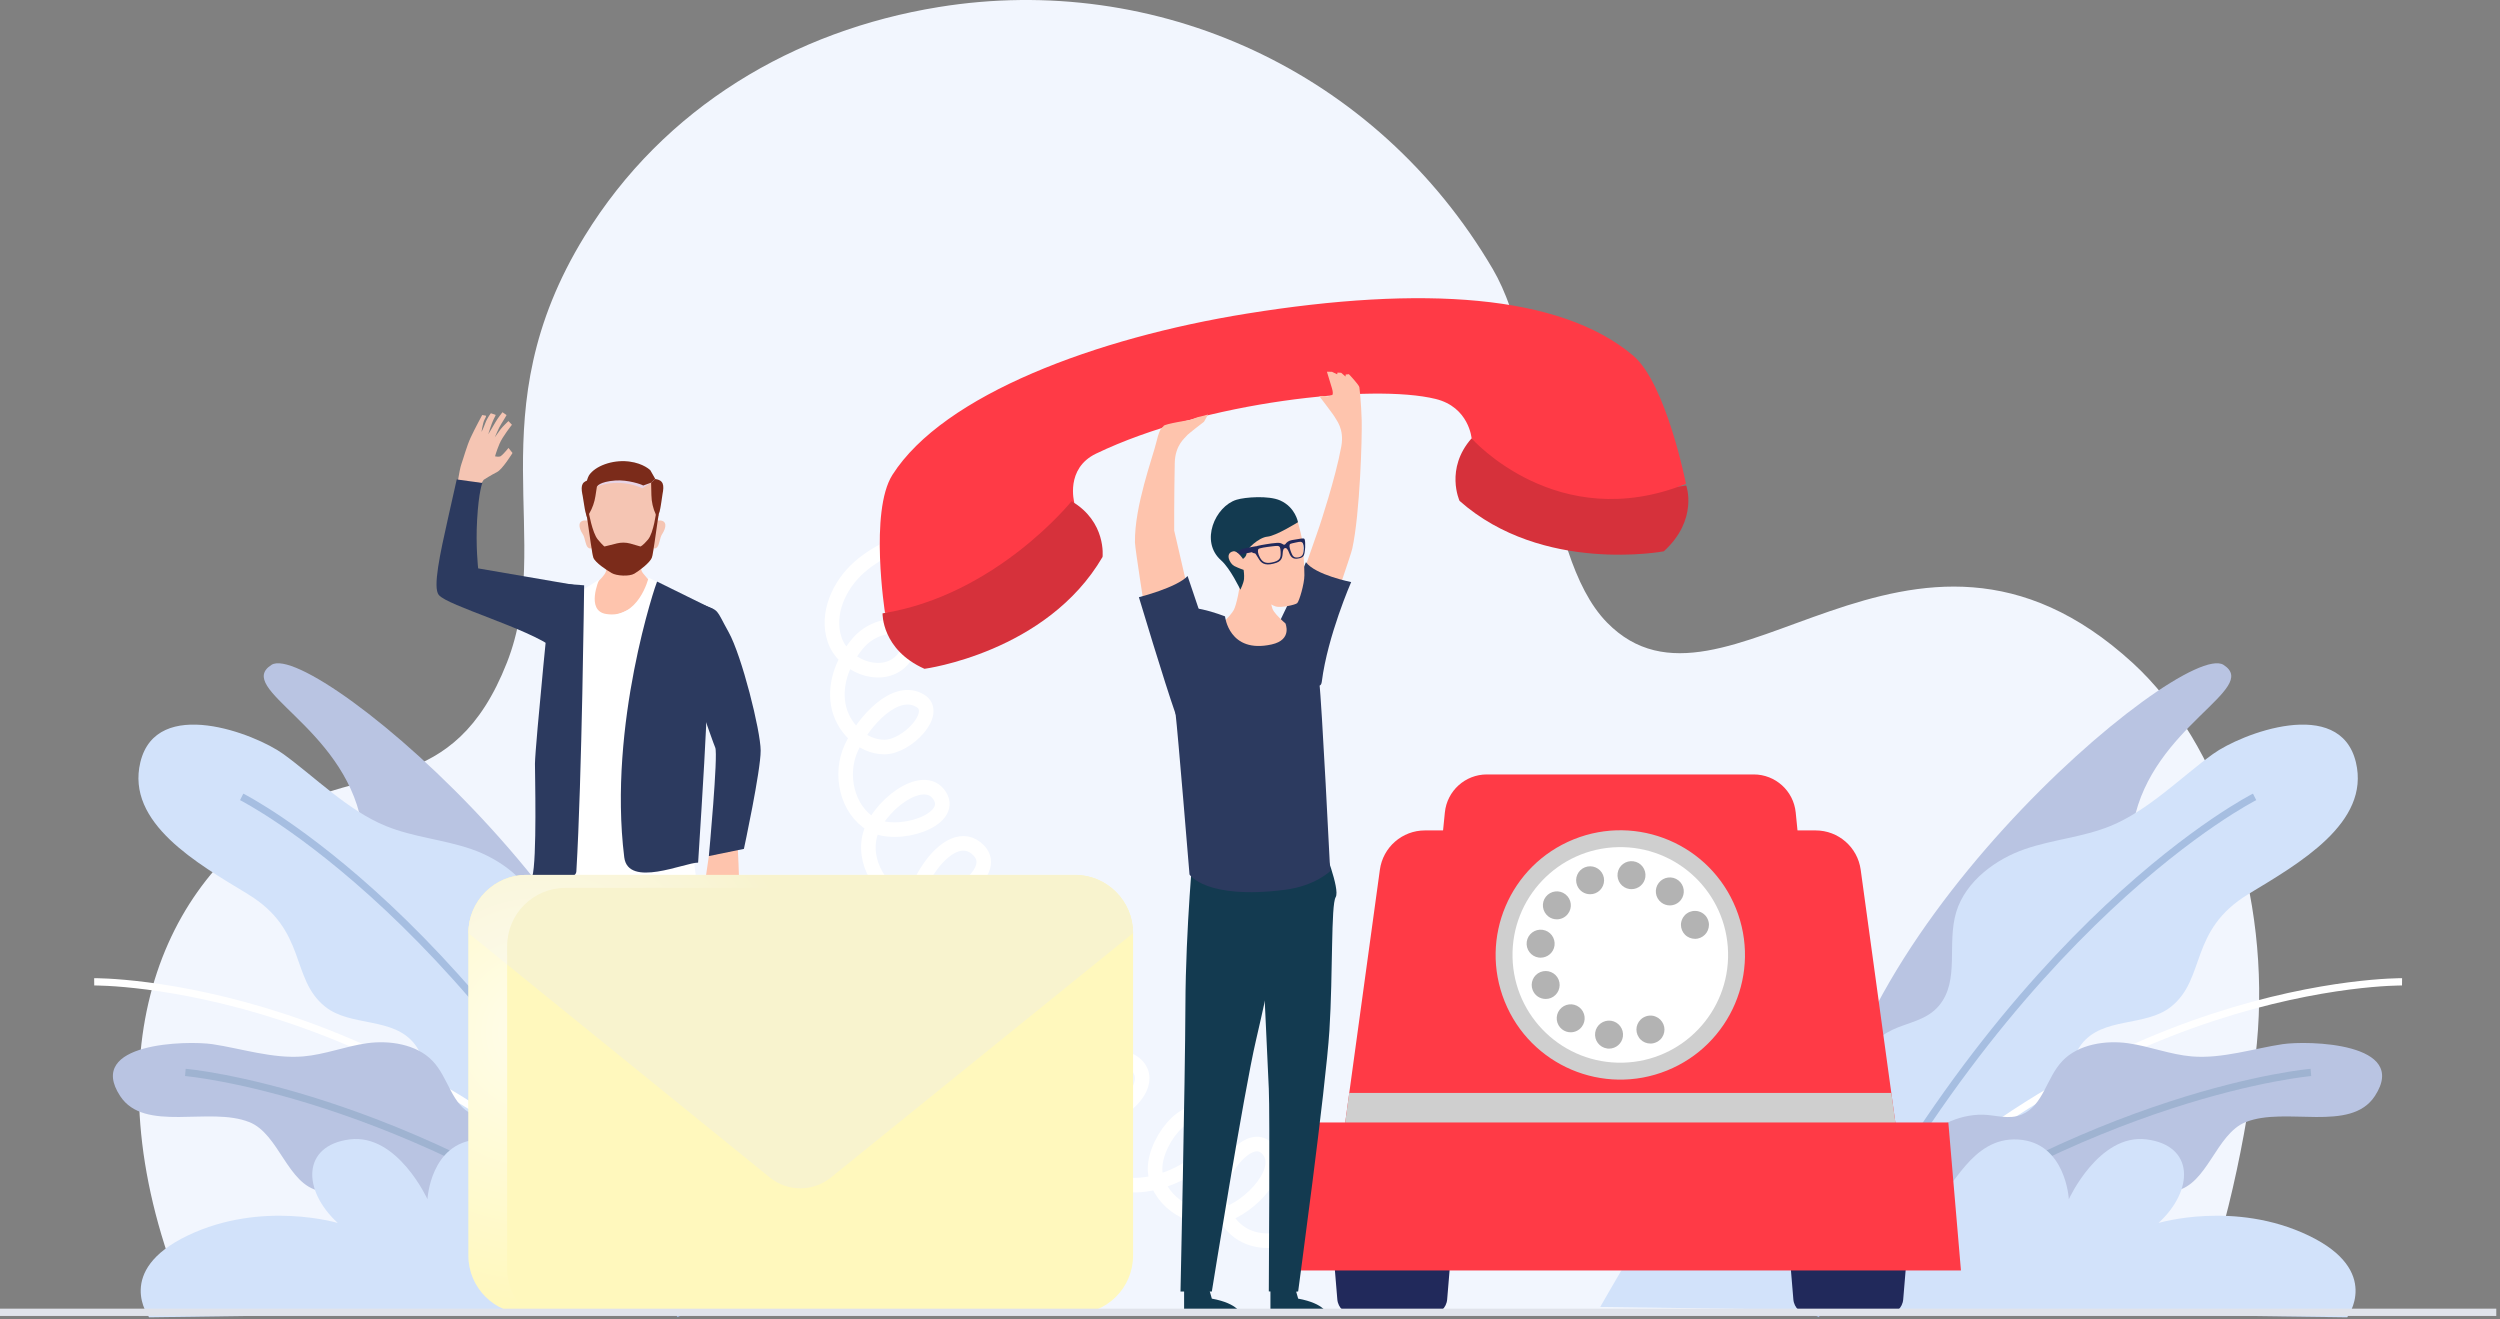 <svg width="343" height="181" viewBox="0 0 343 181" fill="none" xmlns="http://www.w3.org/2000/svg">
<rect x="0" y="0" width="343" height="181" fill="#808080" stroke="none"/>
<path d="M38.272 111.76C20.982 122.633 11.924 147.132 25.921 179.785H301.291C305.966 167.956 308.764 152.414 309.641 143.165C311.557 122.987 304.696 102.022 292.604 90.952C262.002 62.947 236.559 101.848 220.471 85.4C211.183 75.91 212.065 49.264 204.799 36.896C188.762 9.599 158.565 -3.865 128.79 0.968C108.977 4.182 91.108 14.667 80.207 32.407C65.277 56.704 76.144 74.106 69.553 90.902C62.203 109.624 49.819 104.5 38.266 111.76H38.272Z" fill="#F2F6FE"/>
<path d="M62.765 68.931C62.726 69.088 65.282 67.504 65.282 67.504L66.361 65.829C66.361 65.829 67.418 65.149 68.171 64.778C68.929 64.413 70.317 62.149 70.317 62.149L69.766 61.458C69.766 61.458 68.974 62.424 68.71 62.581C68.451 62.739 67.918 62.609 67.918 62.609C67.918 62.609 68.103 61.907 68.525 60.901C68.946 59.895 70.238 58.277 70.238 58.277L69.755 57.771C69.755 57.771 68.98 58.507 68.699 58.873C68.418 59.243 67.884 60.019 67.884 60.019C67.884 60.019 68.44 58.654 68.783 58.142C69.126 57.631 69.502 56.945 69.502 56.945L68.94 56.558C68.94 56.558 68.283 57.367 67.946 57.974C67.609 58.581 66.985 59.581 66.985 59.581C66.985 59.581 67.463 58.041 67.693 57.597C67.929 57.153 68.013 56.923 68.013 56.923L67.35 56.698C67.35 56.698 66.856 57.294 66.564 58.103C66.271 58.906 66.058 59.26 66.058 59.26C66.058 59.26 66.254 57.962 66.474 57.58C66.693 57.198 66.698 57.041 66.698 57.041L66.159 56.94C66.159 56.94 65.125 58.845 64.58 60.025C64.035 61.205 63.614 62.8 63.304 63.666C62.995 64.531 62.602 67.47 62.602 67.47L62.742 68.936L62.765 68.931Z" fill="#F5C5B3"/>
<path d="M78.695 80.237L65.603 77.983C65.603 77.983 65.249 74.882 65.462 71.274C65.692 67.358 66.176 66.267 66.176 66.267L62.664 65.779C62.664 65.779 61.973 68.864 61.472 71.083C60.371 76 59.36 80.607 60.203 81.63C61.428 83.119 72.317 86.153 76.043 88.946C78.285 90.626 78.156 85.243 78.695 80.237Z" fill="#2C3A5F"/>
<path d="M97.255 117.458L96.592 121.987L97.957 125.088L98.958 123.734L99.188 121.206L100.666 121.43L101.391 120.52L101.329 118.621L101.087 113.462L97.255 117.458Z" fill="#FEC4AD"/>
<path d="M96.333 82.945C95.322 82.574 92.035 82.816 92.035 82.816C92.035 82.816 91.726 86.328 93.063 89.042C94.4 91.756 97.716 101.645 98.132 102.572C98.553 103.5 97.255 117.452 97.255 117.452L102.065 116.468C102.065 116.468 104.38 105.708 104.363 102.971C104.346 100.235 101.784 89.997 99.969 86.732C98.148 83.467 98.789 83.844 96.339 82.939L96.333 82.945Z" fill="#2C3A5F"/>
<path d="M88.411 72.881C88.411 72.881 87.354 77.522 88.18 78.601C88.664 79.236 90.72 81.49 90.72 81.49C90.72 81.49 83.91 85.086 81.904 85.086C79.898 85.086 80.606 81.068 80.606 81.068C80.606 81.068 82.792 79.343 83.112 78.472C83.438 77.601 83.618 75.073 83.618 75.073L88.405 72.881H88.411Z" fill="#FEC4AD"/>
<path d="M89.209 73.055C89.209 73.055 89.13 71.364 90.546 71.409C91.451 71.437 91.518 72.263 90.816 73.331C90.518 73.78 90.49 74.797 90.119 75.123C89.67 75.522 89.299 74.909 89.164 74.629C88.939 74.168 89.209 73.05 89.209 73.05V73.055Z" fill="#F5C5B3"/>
<path d="M81.584 73.055C81.584 73.055 81.662 71.364 80.246 71.409C79.342 71.437 79.274 72.263 79.977 73.331C80.274 73.78 80.302 74.797 80.673 75.123C81.123 75.522 81.494 74.909 81.629 74.629C81.853 74.168 81.584 73.05 81.584 73.05V73.055Z" fill="#F5C5B3"/>
<path d="M90.647 68.92C90.614 69.47 90.501 69.824 90.361 70.639C90.327 70.836 90.288 71.061 90.254 71.319C89.962 73.347 89.591 76.106 89.428 76.517C89.164 77.197 87.714 78.304 87.029 78.708C86.343 79.113 84.612 79.028 83.921 78.624C83.236 78.219 81.679 77.197 81.415 76.517C81.252 76.095 80.87 73.258 80.572 71.201C80.539 70.965 80.505 70.763 80.477 70.583C80.336 69.779 80.23 69.465 80.196 68.92C80.089 67.206 82.016 64.717 85.422 64.717C89.445 64.717 90.754 67.206 90.647 68.92Z" fill="#F5C5B3"/>
<g style="mix-blend-mode:multiply">
<path d="M81.898 66.762C81.898 66.762 84.792 65.475 88.13 66.992L89.332 66.228C89.332 66.228 87.585 65.312 85.067 65.329C82.55 65.346 81.898 66.762 81.898 66.762Z" fill="#E8D4E5"/>
</g>
<path d="M90.361 70.639C90.327 70.836 90.288 71.06 90.254 71.319C89.962 73.347 89.591 76.106 89.428 76.517C89.164 77.197 87.714 78.303 87.029 78.708C86.343 79.113 84.612 79.028 83.921 78.624C83.236 78.219 81.679 77.197 81.415 76.517C81.252 76.095 80.87 73.257 80.572 71.201C80.539 70.965 80.505 70.763 80.477 70.583L80.752 70.167C80.752 70.167 81.252 73.106 82.022 74.022C82.786 74.932 82.938 74.977 82.938 74.977C82.938 74.977 83.775 74.769 84.506 74.589C84.551 74.578 84.59 74.567 84.629 74.555C85.236 74.409 85.86 74.409 86.461 74.572C86.495 74.578 86.529 74.589 86.562 74.6L86.675 74.634L87.866 74.977C87.866 74.977 88.141 74.932 88.911 74.022C89.681 73.106 90.046 70.167 90.046 70.167L90.361 70.639Z" fill="#7B2B1A"/>
<path d="M90.894 67.824C90.883 67.88 90.608 69.886 90.495 70.201C90.321 70.684 90.186 71.038 90.186 71.038L89.978 70.589C89.596 69.757 89.388 68.858 89.372 67.942L89.332 66.222L89.905 65.717C91.029 65.885 91.153 66.537 90.894 67.818V67.824Z" fill="#7B2B1A"/>
<path d="M81.966 66.312L81.69 68.088C81.561 68.908 81.286 69.695 80.87 70.414L80.847 70.454L80.538 70.993C80.538 70.993 80.448 70.678 80.319 70.234C80.224 69.909 79.993 68.234 79.937 67.998C79.92 67.925 79.903 67.852 79.892 67.784C79.651 66.526 79.887 66.003 80.999 65.835L81.971 66.318L81.966 66.312Z" fill="#7B2B1A"/>
<path d="M89.906 65.717L89.333 66.222L88.243 66.616C88.113 66.481 86.13 65.795 84.41 65.925C82.23 66.093 81.932 66.723 81.898 66.762L81.674 66.717L80.6 66.481L80.381 66.43C80.381 66.43 80.629 65.486 80.808 65.217C81.668 63.924 84 63.087 86.124 63.3C86.197 63.306 86.264 63.317 86.338 63.323C88.321 63.581 89.226 64.52 89.226 64.52L89.906 65.717Z" fill="#7B2B1A"/>
<path d="M95.215 175.789V180.037H87.051C87.051 180.037 87.36 178.498 91.231 177.79L91.799 175.789H95.215Z" fill="#133A50"/>
<path d="M82.797 175.789V180.037H74.633C74.633 180.037 74.942 178.498 78.813 177.79L79.381 175.789H82.797Z" fill="#133A50"/>
<path d="M93.844 112.546C93.844 112.546 94.985 126.229 95.024 137.388C95.064 148.548 95.727 176.762 95.727 176.762H91.22C91.22 176.762 86.573 149.666 84.882 142.491C83.191 135.315 78.802 112.681 78.802 112.681L93.839 112.546H93.844Z" fill="#133A50"/>
<path d="M84.045 127.24C84.045 127.24 83.202 144.244 83.033 147.593C82.865 150.942 83.033 176.745 83.033 176.745C83.033 176.745 78.808 176.857 78.808 176.745C78.808 176.632 74.824 149.262 74.312 141.013C73.795 132.764 74.099 122.981 73.413 121.84C72.728 120.7 75.262 112.597 75.262 112.597L81.241 114.193L84.045 127.24Z" fill="#133A50"/>
<path d="M82.201 79.523C82.201 79.523 80.33 83.771 83.146 84.237C87.624 84.985 88.989 79.253 88.989 79.253L93.929 81.799C93.929 81.799 93.839 112.546 95.777 121.93C96.907 127.381 78.145 124.785 75.397 119.947C73.014 115.76 79.898 80.967 79.898 80.967L82.201 79.523Z" fill="white"/>
<path d="M90.153 79.787C90.018 79.972 83.393 99.364 85.646 117.615C86.174 121.869 93.928 118.351 95.783 118.351C95.783 118.351 96.665 104.73 96.879 99.668C97.092 94.605 94.681 92.936 94.895 90.458C95.109 87.98 97.806 83.563 97.806 83.563L90.153 79.793V79.787Z" fill="#2C3A5F"/>
<path d="M79.077 119.548C79.836 106.86 80.145 80.304 80.145 80.304L75.666 79.972C75.666 79.972 73.424 102.247 73.396 104.781C73.385 105.787 73.7 118.019 73.02 120.306C74.531 120.531 78.987 121.076 79.077 119.548Z" fill="#2C3A5F"/>
<path d="M127.835 72.881C124.323 74.089 120.71 75.348 117.917 77.798C115.124 80.248 113.326 84.221 114.506 87.744C115.681 91.267 120.581 93.318 123.413 90.913C124.43 90.047 125.059 88.564 124.514 87.35C123.435 84.94 119.67 86.069 117.906 88.036C115.816 90.362 114.484 93.548 115.001 96.633C115.518 99.718 118.215 102.494 121.345 102.494C124.475 102.494 128.936 97.768 126.256 96.15C122.851 94.093 118.479 98.987 116.804 102.595C115.13 106.202 116.175 111.08 119.597 113.108C123.019 115.131 131.043 112.574 128.942 109.197C126.722 105.629 120.153 110.771 119.283 114.884C118.412 118.991 121.626 123.498 125.801 124.004C129.97 124.509 137.196 119.761 134.308 116.71C130.139 112.299 123.182 123.532 125.188 129.258C127.194 134.989 135.494 137.265 140.146 133.371C141.017 132.64 141.804 131.595 141.641 130.471C141.371 128.595 138.803 128.066 137.005 128.668C132.319 130.235 130.2 136.793 133.089 140.805C135.977 144.817 142.872 144.89 145.844 140.94C146.423 140.17 146.872 139.203 146.664 138.265C146.372 136.95 144.816 136.214 143.495 136.461C142.175 136.709 141.107 137.703 140.354 138.821C137.679 142.783 138.584 148.733 142.31 151.723C146.041 154.712 152.042 154.302 155.329 150.829C156.183 149.925 156.891 148.717 156.666 147.492C156.402 146.076 154.891 145.126 153.452 145.16C152.014 145.193 150.693 146.019 149.693 147.059C145.496 151.419 147.288 159.854 152.896 162.124C158.504 164.399 169.624 158.134 165.685 153.543C163.055 150.475 157.869 157.111 158.532 161.095C159.195 165.079 163.78 167.799 167.685 166.771C171.591 165.742 176.738 160.14 173.72 157.454C171.585 155.555 168.129 159.573 167.466 162.354C166.809 165.136 168.287 168.277 170.855 169.541C173.619 170.901 177.002 170.08 179.654 168.529C182.312 166.973 184.515 164.753 187.071 163.04C192.207 159.601 198.77 158.376 204.8 159.719" stroke="white" stroke-width="2" stroke-miterlimit="10"/>
<path d="M305.063 91.217C299.371 87.582 248.636 130.354 250.496 164.147C250.496 164.147 260.375 150.808 268.983 144.306C277.591 137.805 278.434 131 278.418 124.263C278.401 117.526 291.274 120.307 292.724 112.834C295.292 99.606 310.188 94.487 305.063 91.217Z" fill="#B9C4E2"/>
<path d="M308.484 122.672C300.285 127.639 302.701 134.253 297.869 138.119C294.357 140.928 288.491 139.462 285.563 143.289C282.27 147.604 286.013 153.543 286.294 158.741C286.676 165.922 280.27 171.311 273.763 173.491C266.205 176.025 256.423 175.233 252.281 167.715C247.398 158.842 251.056 145.469 259.62 141.299C261.699 140.288 264.345 140.013 266.042 137.962C268.914 134.5 267.071 129.527 268.397 125.128C269.695 120.84 273.932 117.823 277.837 116.491C281.742 115.154 285.721 114.884 289.536 113.333C294.734 111.22 299.285 106.585 303.612 103.455C307.472 100.662 321.02 95.431 323.228 104.579C325.234 112.917 315.367 118.497 308.484 122.666V122.672Z" fill="#D2E2FA"/>
<path d="M309.332 109.332C309.332 109.332 275.831 126.167 249.101 180.498" stroke="#A6BEE1" stroke-miterlimit="10"/>
<path d="M329.561 134.708C329.561 134.708 286.485 134.225 250.685 175.289" stroke="white" stroke-miterlimit="10"/>
<path d="M308.115 153.949C304.007 155.589 302.895 162.512 298.472 163.394C295.258 164.035 291.825 161.186 288.684 162.664C285.144 164.327 285.768 169.323 284.318 172.716C282.317 177.403 276.378 178.735 271.371 177.993C265.556 177.133 259.313 173.441 258.925 167.317C258.464 160.09 265.089 152.791 272.085 152.937C273.782 152.971 275.625 153.662 277.395 152.915C280.384 151.656 280.722 147.897 282.986 145.537C285.189 143.239 288.954 142.705 291.965 143.132C294.977 143.559 297.702 144.683 300.72 144.941C304.833 145.295 309.306 143.834 313.161 143.261C316.6 142.75 330.642 143.02 325.832 150.375C322.5 155.466 313.582 151.763 308.115 153.954V153.949Z" fill="#B9C4E2"/>
<path d="M317.058 147.137C317.058 147.137 287.137 149.683 252.337 175.463" stroke="#9FB3D1" stroke-miterlimit="10"/>
<path d="M219.555 179.307C219.555 179.307 226.366 167.383 227.473 166.158C234.474 158.404 243.768 158.32 253.225 160.275C255.962 160.843 263.21 164.647 265.834 164.124C267.88 163.714 270.341 155.931 276.893 156.342C283.445 156.752 283.844 164.534 283.844 164.534C283.844 164.534 287.957 155.493 294.509 156.325C301.061 157.162 301.061 163.264 296.149 167.793C296.149 167.793 306.595 164.658 316.732 169.513C326.869 174.368 322.031 180.734 322.031 180.734L219.55 179.313L219.555 179.307Z" fill="#D2E2FA"/>
<path d="M37.251 91.217C42.943 87.582 93.678 130.354 91.818 164.147C91.818 164.147 81.94 150.808 73.331 144.306C64.723 137.805 63.88 131 63.897 124.263C63.914 117.526 51.04 120.307 49.591 112.834C47.023 99.606 32.126 94.487 37.251 91.217Z" fill="#B9C4E2"/>
<path d="M34.001 122.672C42.199 127.639 39.783 134.253 44.615 138.119C48.127 140.928 53.994 139.462 56.921 143.289C60.214 147.604 56.472 153.543 56.191 158.741C55.809 165.922 62.214 171.311 68.721 173.491C76.279 176.025 86.062 175.233 90.203 167.715C95.086 158.842 91.428 145.469 82.865 141.299C80.786 140.288 78.139 140.013 76.442 137.962C73.571 134.5 75.414 129.527 74.088 125.128C72.79 120.84 68.553 117.823 64.647 116.491C60.742 115.154 56.764 114.884 52.949 113.333C47.751 111.22 43.199 106.585 38.873 103.455C35.012 100.662 21.465 95.431 19.256 104.579C17.25 112.917 27.117 118.497 34.001 122.666V122.672Z" fill="#D2E2FA"/>
<path d="M33.158 109.332C33.158 109.332 66.659 126.167 93.389 180.498" stroke="#A6BEE1" stroke-miterlimit="10"/>
<path d="M12.924 134.708C12.924 134.708 56 134.225 91.799 175.289" stroke="white" stroke-miterlimit="10"/>
<path d="M34.2 153.949C38.307 155.589 39.42 162.512 43.842 163.394C47.056 164.035 50.489 161.186 53.63 162.664C57.17 164.327 56.547 169.323 57.996 172.716C59.997 177.403 65.936 178.735 70.943 177.993C76.759 177.133 83.001 173.441 83.389 167.317C83.85 160.09 77.225 152.791 70.229 152.937C68.532 152.971 66.689 153.662 64.919 152.915C61.93 151.656 61.593 147.897 59.328 145.537C57.12 143.239 53.361 142.705 50.349 143.132C47.337 143.559 44.612 144.683 41.594 144.941C37.481 145.295 33.008 143.834 29.154 143.261C25.715 142.75 11.673 143.02 16.483 150.375C19.815 155.466 28.732 151.763 34.2 153.954V153.949Z" fill="#B9C4E2"/>
<path d="M25.432 147.137C25.432 147.137 55.354 149.683 90.153 175.463" stroke="#9FB3D1" stroke-miterlimit="10"/>
<path d="M122.935 179.307C122.935 179.307 116.124 167.383 115.017 166.158C108.016 158.404 98.722 158.32 89.265 160.275C86.528 160.843 79.28 164.647 76.656 164.124C74.61 163.714 72.149 155.931 65.597 156.342C59.045 156.752 58.647 164.534 58.647 164.534C58.647 164.534 54.533 155.493 47.981 156.325C41.43 157.162 41.43 163.264 46.341 167.793C46.341 167.793 35.895 164.658 25.758 169.513C15.621 174.368 20.459 180.734 20.459 180.734L122.94 179.313L122.935 179.307Z" fill="#D2E2FA"/>
<path d="M196.32 180.347H185.723C184.554 180.347 183.582 179.447 183.481 178.284L182.784 169.917H199.248L198.551 178.284C198.456 179.447 197.478 180.347 196.309 180.347H196.32Z" fill="#21295B"/>
<path d="M258.889 180.347H248.291C247.123 180.347 246.145 179.447 246.049 178.284L245.353 169.917H261.817L261.12 178.284C261.024 179.447 260.046 180.347 258.878 180.347H258.889Z" fill="#21295B"/>
<path d="M260.726 158.943H183.885L189.319 119.329C189.74 116.238 192.381 113.934 195.5 113.934H249.106C252.225 113.934 254.866 116.238 255.287 119.329L260.721 158.943H260.726Z" fill="#FF3A46"/>
<path d="M250.354 151.256H194.252L198.236 111.462C198.534 108.506 201.023 106.253 203.996 106.253H240.61C243.583 106.253 246.072 108.506 246.37 111.462L250.354 151.256Z" fill="#FF3A46"/>
<g style="mix-blend-mode:multiply">
<path d="M185.116 149.947L183.885 158.943H260.726L259.49 149.947H185.116Z" fill="#CFCFCF"/>
</g>
<path d="M269.043 174.312H175.569L177.3 154.004H267.312L269.043 174.312Z" fill="#FF3A46"/>
<g style="mix-blend-mode:multiply">
<path d="M238.166 124.622C241.7 133.382 237.463 143.345 228.703 146.879C219.943 150.413 209.98 146.177 206.446 137.416C202.911 128.656 207.148 118.694 215.908 115.159C224.669 111.625 234.631 115.862 238.166 124.622Z" fill="#CFCFCF"/>
</g>
<path d="M222.651 145.799C230.817 145.608 237.282 138.833 237.091 130.667C236.9 122.502 230.126 116.037 221.96 116.228C213.794 116.419 207.329 123.193 207.52 131.359C207.711 139.525 214.486 145.99 222.651 145.799Z" fill="white"/>
<path d="M226.439 143.176C225.927 143.176 225.433 142.974 225.079 142.614C224.989 142.524 224.91 142.429 224.843 142.316C224.77 142.21 224.714 142.103 224.663 141.985C224.618 141.872 224.579 141.749 224.556 141.631C224.534 141.507 224.517 141.378 224.517 141.254C224.517 140.749 224.725 140.254 225.084 139.9C225.528 139.456 226.191 139.248 226.815 139.372C226.939 139.4 227.057 139.434 227.169 139.484C227.287 139.535 227.399 139.597 227.506 139.658C227.607 139.732 227.708 139.81 227.798 139.9C228.152 140.254 228.366 140.749 228.366 141.254C228.366 141.378 228.349 141.507 228.327 141.631C228.299 141.749 228.259 141.872 228.22 141.985C228.169 142.103 228.107 142.21 228.046 142.316C227.973 142.429 227.894 142.524 227.804 142.614C227.714 142.704 227.619 142.777 227.512 142.85C227.405 142.923 227.298 142.979 227.175 143.024C227.062 143.075 226.939 143.114 226.821 143.137C226.697 143.165 226.568 143.176 226.45 143.176H226.439Z" fill="#B3B3B3"/>
<path d="M220.488 143.85C219.443 143.704 218.712 142.732 218.858 141.676C219.005 140.631 219.977 139.9 221.033 140.046C222.078 140.198 222.809 141.17 222.663 142.221C222.528 143.182 221.702 143.873 220.758 143.873C220.668 143.873 220.584 143.873 220.488 143.85ZM214.318 141.226C213.487 140.574 213.335 139.366 213.987 138.529C214.639 137.697 215.841 137.546 216.678 138.197C217.51 138.849 217.662 140.057 217.01 140.889C216.633 141.378 216.066 141.631 215.498 141.631C215.088 141.631 214.672 141.501 214.318 141.226ZM210.289 135.86C209.89 134.877 210.368 133.758 211.346 133.365C212.329 132.966 213.447 133.444 213.846 134.421C214.24 135.405 213.762 136.523 212.784 136.922C212.548 137.017 212.307 137.057 212.065 137.057C211.306 137.057 210.582 136.607 210.289 135.854V135.86ZM211.104 131.376C210.059 131.23 209.323 130.258 209.469 129.201C209.621 128.156 210.593 127.42 211.644 127.572C212.694 127.718 213.419 128.69 213.279 129.741C213.144 130.702 212.318 131.393 211.374 131.393C211.284 131.393 211.194 131.393 211.104 131.376ZM212.425 125.729C211.593 125.077 211.436 123.869 212.087 123.037C212.739 122.2 213.947 122.048 214.779 122.7C215.616 123.352 215.768 124.56 215.111 125.391C214.734 125.88 214.166 126.133 213.599 126.133C213.189 126.133 212.773 126.004 212.419 125.729H212.425ZM227.922 123.818C227.085 123.166 226.933 121.958 227.585 121.127C228.231 120.289 229.439 120.138 230.276 120.784C231.108 121.436 231.265 122.644 230.614 123.481C230.237 123.964 229.67 124.223 229.102 124.223C228.686 124.223 228.276 124.088 227.922 123.818ZM216.386 121.492C215.987 120.508 216.465 119.39 217.442 118.997C218.426 118.598 219.544 119.076 219.943 120.053C220.336 121.037 219.864 122.155 218.881 122.554C218.651 122.649 218.403 122.689 218.162 122.689C217.403 122.689 216.684 122.239 216.386 121.486V121.492ZM223.567 121.975C222.522 121.829 221.792 120.857 221.938 119.8C222.084 118.755 223.056 118.019 224.107 118.171C225.157 118.311 225.888 119.289 225.742 120.34C225.607 121.301 224.781 121.992 223.843 121.992C223.747 121.992 223.663 121.992 223.567 121.975Z" fill="#B3B3B3"/>
<path d="M232.547 128.808C232.423 128.808 232.294 128.791 232.176 128.769C232.052 128.74 231.929 128.707 231.816 128.662C231.704 128.611 231.591 128.549 231.485 128.488C231.372 128.415 231.282 128.336 231.187 128.246C230.833 127.892 230.625 127.398 230.625 126.892C230.625 126.768 230.636 126.639 230.664 126.515C230.687 126.397 230.726 126.274 230.777 126.161C230.827 126.049 230.878 125.931 230.951 125.824C231.024 125.717 231.097 125.622 231.187 125.532C231.282 125.442 231.372 125.363 231.485 125.296C231.586 125.223 231.698 125.167 231.816 125.116C231.929 125.071 232.052 125.032 232.176 125.009C232.794 124.886 233.457 125.088 233.901 125.532C233.996 125.622 234.07 125.717 234.143 125.824C234.216 125.931 234.266 126.043 234.317 126.161C234.367 126.274 234.407 126.397 234.429 126.515C234.457 126.639 234.468 126.768 234.468 126.892C234.468 127.398 234.261 127.892 233.907 128.246C233.553 128.6 233.058 128.814 232.552 128.814L232.547 128.808Z" fill="#B3B3B3"/>
<path d="M200.253 68.723C200.253 68.723 198.219 64.329 201.899 60.143C201.899 60.143 215.807 69.15 231.349 66.61C231.349 66.61 233.052 71.296 228.276 75.64C228.276 75.64 211.637 78.792 200.253 68.723Z" fill="#D6313B"/>
<path d="M224.061 48.781C214.054 40.341 195.1 39.155 171.107 43.021C150.474 46.342 129.464 54.136 122.445 65.144C119.254 70.156 121.423 84.08 121.423 84.08C140.427 85.266 147.389 68.925 147.389 68.925C147.389 68.925 146.119 64.29 150.378 62.239C165.28 55.069 188.38 52.619 196.972 54.737C201.562 55.866 201.905 60.148 201.905 60.148C201.905 60.148 213.644 73.477 231.316 66.385C231.316 66.385 228.607 52.613 224.061 48.781Z" fill="#FF3A46"/>
<path d="M151.272 76.393C151.272 76.393 151.822 71.583 147.018 68.768C147.018 68.768 136.645 81.686 121.086 84.153C121.086 84.153 120.94 89.137 126.84 91.761C126.84 91.761 143.624 89.536 151.277 76.399L151.272 76.393Z" fill="#D6313B"/>
<path d="M147.468 120.037H72.25C67.837 120.037 64.26 123.614 64.26 128.027V172.261C64.26 176.674 67.837 180.251 72.25 180.251H147.468C151.881 180.251 155.458 176.674 155.458 172.261V128.027C155.458 123.614 151.881 120.037 147.468 120.037Z" fill="#FFF8BD"/>
<g style="mix-blend-mode:multiply">
<path d="M155.458 128.027C155.458 123.616 151.879 120.037 147.468 120.037H72.25C67.839 120.037 64.26 123.616 64.26 128.027L105.617 161.551C108.061 163.534 111.556 163.534 114.006 161.551L155.464 128.021L155.458 128.027Z" fill="#F8F3CE"/>
</g>
<path style="mix-blend-mode:overlay" opacity="0.7" d="M69.581 174.042V129.808C69.581 125.397 73.161 121.818 77.572 121.818H152.429C151.064 120.722 149.35 120.042 147.462 120.042H72.25C67.839 120.042 64.26 123.622 64.26 128.033V172.266C64.26 176.677 67.839 180.257 72.25 180.257H72.604C70.773 178.79 69.581 176.565 69.581 174.042Z" fill="url(#paint0_radial_4395_251318)"/>
<path d="M182.75 83.614C182.75 83.614 185.346 76.123 185.526 75.297C186.599 70.431 186.891 59.878 186.824 57.636C186.757 55.394 186.549 53.422 186.504 53.119C186.459 52.815 185.065 51.315 185.06 51.337C185.06 51.36 184.627 51.382 184.627 51.382L184.61 51.663L184.009 51.146L183.509 51.118L183.458 51.354L182.745 51.011L182.053 51C182.053 51 182.497 52.428 182.75 53.293C183.003 54.158 182.739 54.231 182.739 54.231C182.739 54.231 182.183 54.439 181.969 54.372C181.75 54.304 180.991 54.332 180.991 54.332C180.991 54.332 183.087 57.058 183.183 57.31C183.278 57.563 184.475 58.805 184.026 61.255C183.228 65.644 181.042 72.162 181.042 72.162C181.109 72.01 178.221 80.248 178.221 80.248L182.75 83.619V83.614Z" fill="#FEC4AD"/>
<path d="M181.351 93.526C182.154 87.221 185.38 79.86 185.38 79.86C185.38 79.86 180.452 78.882 179.176 77.129C179.176 77.129 177.479 81.276 176.502 83.344C175.423 85.631 173.906 88.115 175.81 89.469C177.648 90.778 181.076 95.717 181.351 93.526Z" fill="#2C3A5F"/>
<path d="M162.459 176.267V180.318H170.248C170.248 180.318 169.955 178.852 166.264 178.172L165.719 176.261H162.459V176.267Z" fill="#133A50"/>
<path d="M174.304 176.267V180.318H182.092C182.092 180.318 181.8 178.852 178.108 178.172L177.563 176.261H174.304V176.267Z" fill="#133A50"/>
<path d="M163.768 115.94C163.768 115.94 162.678 127.263 162.639 137.911C162.6 148.553 161.965 177.2 161.965 177.2H166.263C166.263 177.2 170.697 149.621 172.309 142.777C173.922 135.933 178.108 116.069 178.108 116.069L163.763 115.94H163.768Z" fill="#133A50"/>
<path d="M170.377 78.376C170.377 78.376 170.096 80.545 169.871 81.647C169.64 82.748 169.449 83.332 169.286 83.67C168.916 84.417 166.629 86.687 166.629 86.687C166.629 86.687 173.754 90.452 175.85 90.452C177.946 90.452 177.209 86.249 177.209 86.249C177.209 86.249 174.922 84.445 174.585 83.529C174.243 82.619 174.057 79.972 174.057 79.972L170.382 78.376H170.377Z" fill="#FEC4AD"/>
<path d="M173.113 128.229C173.113 128.229 173.917 146.177 174.08 149.374C174.242 152.566 174.08 177.183 174.08 177.183C174.08 177.183 178.108 177.29 178.108 177.183C178.108 177.076 181.907 149.239 182.396 141.372C182.89 133.506 182.598 124.172 183.256 123.088C183.907 121.998 181.491 115.996 181.491 115.996L175.788 115.789L173.113 128.235V128.229Z" fill="#133A50"/>
<path d="M168.073 84.569C168.073 84.569 162.055 82.153 161.06 84.136C160.307 85.636 160.953 95.262 161.291 97.954C161.583 100.297 163.201 119.986 163.201 119.986C163.201 119.986 165.449 123.47 176.277 122.082C180.452 121.548 182.503 119.514 182.503 119.514C182.503 119.514 181.334 96.02 181.008 93.66C180.688 91.3 179.569 87.626 179.569 87.626L176.35 85.502C176.35 85.502 177.378 87.772 174.467 88.418C168.607 89.722 168.073 84.569 168.073 84.569Z" fill="#2C3A5F"/>
<path d="M176.074 70.184C176.754 70.459 177.951 71.072 178.08 71.645C178.215 72.212 178.698 73.864 178.76 74.865C178.822 75.865 178.968 77.758 178.963 78.933C178.963 80.113 178.249 82.495 177.979 82.748C177.709 83.001 175.732 83.411 175.063 83.22C174.394 83.029 170.466 80.995 170.219 78.511C170.219 78.511 169.522 78.877 168.241 76.803C167.91 76.264 169.062 72.24 169.213 71.521C169.59 69.779 173.883 71.15 174.849 70.875C175.81 70.6 176.069 70.184 176.069 70.184H176.074Z" fill="#FEC4AD"/>
<path d="M178.08 71.645C178.08 71.645 175.069 73.527 173.894 73.628C172.72 73.724 170.995 75.337 171.028 75.842C171.062 76.348 170.534 76.685 170.534 76.685C170.534 76.685 169.804 75.522 169.202 75.64C168.017 75.882 168.713 77.343 169.354 77.663C169.995 77.983 170.624 78.186 170.624 78.186C170.624 78.186 170.731 78.882 170.68 79.439C170.63 79.995 170.18 80.905 170.18 80.905C170.18 80.905 168.792 77.983 167.545 76.888C164.583 74.291 166.73 69.47 169.646 68.566C170.826 68.2 174.057 67.959 175.636 68.661C177.743 69.605 178.08 71.639 178.08 71.639V71.645Z" fill="#133A50"/>
<path d="M171.776 75.764C171.821 75.882 172.13 75.904 172.186 75.927C172.309 75.983 172.253 76 172.798 76.831C173.197 77.444 173.866 77.64 175.119 77.219C176.074 76.899 175.939 76.078 176.007 75.685C176.074 75.292 176.159 75.23 176.31 75.202C176.462 75.174 176.546 75.213 176.743 75.556C176.94 75.898 177.029 76.792 178.03 76.64C178.721 76.539 178.901 76.348 178.991 75.803C179.075 75.32 179.097 74.842 179.069 74.483C179.041 74.123 179.036 73.904 178.85 73.881C178.625 73.859 178.327 73.921 178.03 73.971C177.434 74.078 177.007 74.089 176.681 74.32C176.361 74.555 176.395 74.696 176.226 74.73C176.052 74.763 176.024 74.612 175.642 74.505C175.259 74.393 173.669 74.674 173.074 74.78C172.478 74.887 171.658 75.106 171.674 75.331C171.686 75.455 171.719 75.618 171.77 75.758L171.776 75.764ZM176.923 74.876C176.951 74.584 176.973 74.617 177.709 74.449C178.445 74.28 178.524 74.314 178.67 74.432C178.816 74.55 178.929 75.011 178.85 75.618C178.811 75.943 178.743 76.365 178.142 76.472C177.496 76.584 177.344 76.264 177.159 75.814C176.973 75.365 176.906 74.983 176.917 74.876H176.923ZM172.63 75.353C172.731 75.191 173.725 75.056 174.478 74.966C175.226 74.876 175.479 74.842 175.608 75.106C175.653 75.202 175.72 75.584 175.703 76.067C175.687 76.55 175.591 76.977 174.422 77.185C173.596 77.331 173.197 77.107 172.86 76.489C172.562 75.955 172.54 75.511 172.641 75.348L172.63 75.353ZM170.129 76.095L171.776 75.758L172.332 74.943C172.332 74.943 171.703 75.033 170.657 75.263C170.163 75.376 169.668 75.73 169.668 75.73C169.668 75.73 169.91 75.842 170.135 76.09L170.129 76.095Z" fill="#21295B"/>
<path d="M157.155 84.299C157.155 84.299 155.733 75.281 155.716 74.438C155.632 69.454 158.16 62.755 158.677 60.57C159.194 58.384 159.537 58.732 159.638 58.446C159.739 58.159 163.364 57.603 163.364 57.603C163.364 57.603 164.336 57.198 164.566 57.176C164.791 57.153 165.746 56.867 165.746 56.867L165.19 57.867C165.19 57.867 162.931 59.581 162.791 59.811C162.645 60.041 161.229 61.019 161.178 63.508C161.082 67.97 161.099 72.797 161.099 72.797C161.066 72.634 163.235 82.035 163.235 82.035L157.16 84.305L157.155 84.299Z" fill="#FEC4AD"/>
<path d="M161.29 97.954C159.756 93.605 156.256 81.934 156.256 81.934C156.256 81.934 161.465 80.624 162.937 79.029C162.937 79.029 164.696 84.249 165.426 86.412C166.235 88.806 167.449 91.452 165.398 92.576C163.42 93.661 162.026 100.038 161.29 97.954Z" fill="#2C3A5F"/>
<path d="M0 180.049H342.49" stroke="#E0E3EB" stroke-miterlimit="10"/>
<defs>
<radialGradient id="paint0_radial_4395_251318" cx="0" cy="0" r="1" gradientUnits="userSpaceOnUse" gradientTransform="translate(73.885 141.636) scale(37.749)">
<stop stop-color="white"/>
<stop offset="1" stop-color="white" stop-opacity="0"/>
</radialGradient>
</defs>
</svg>
